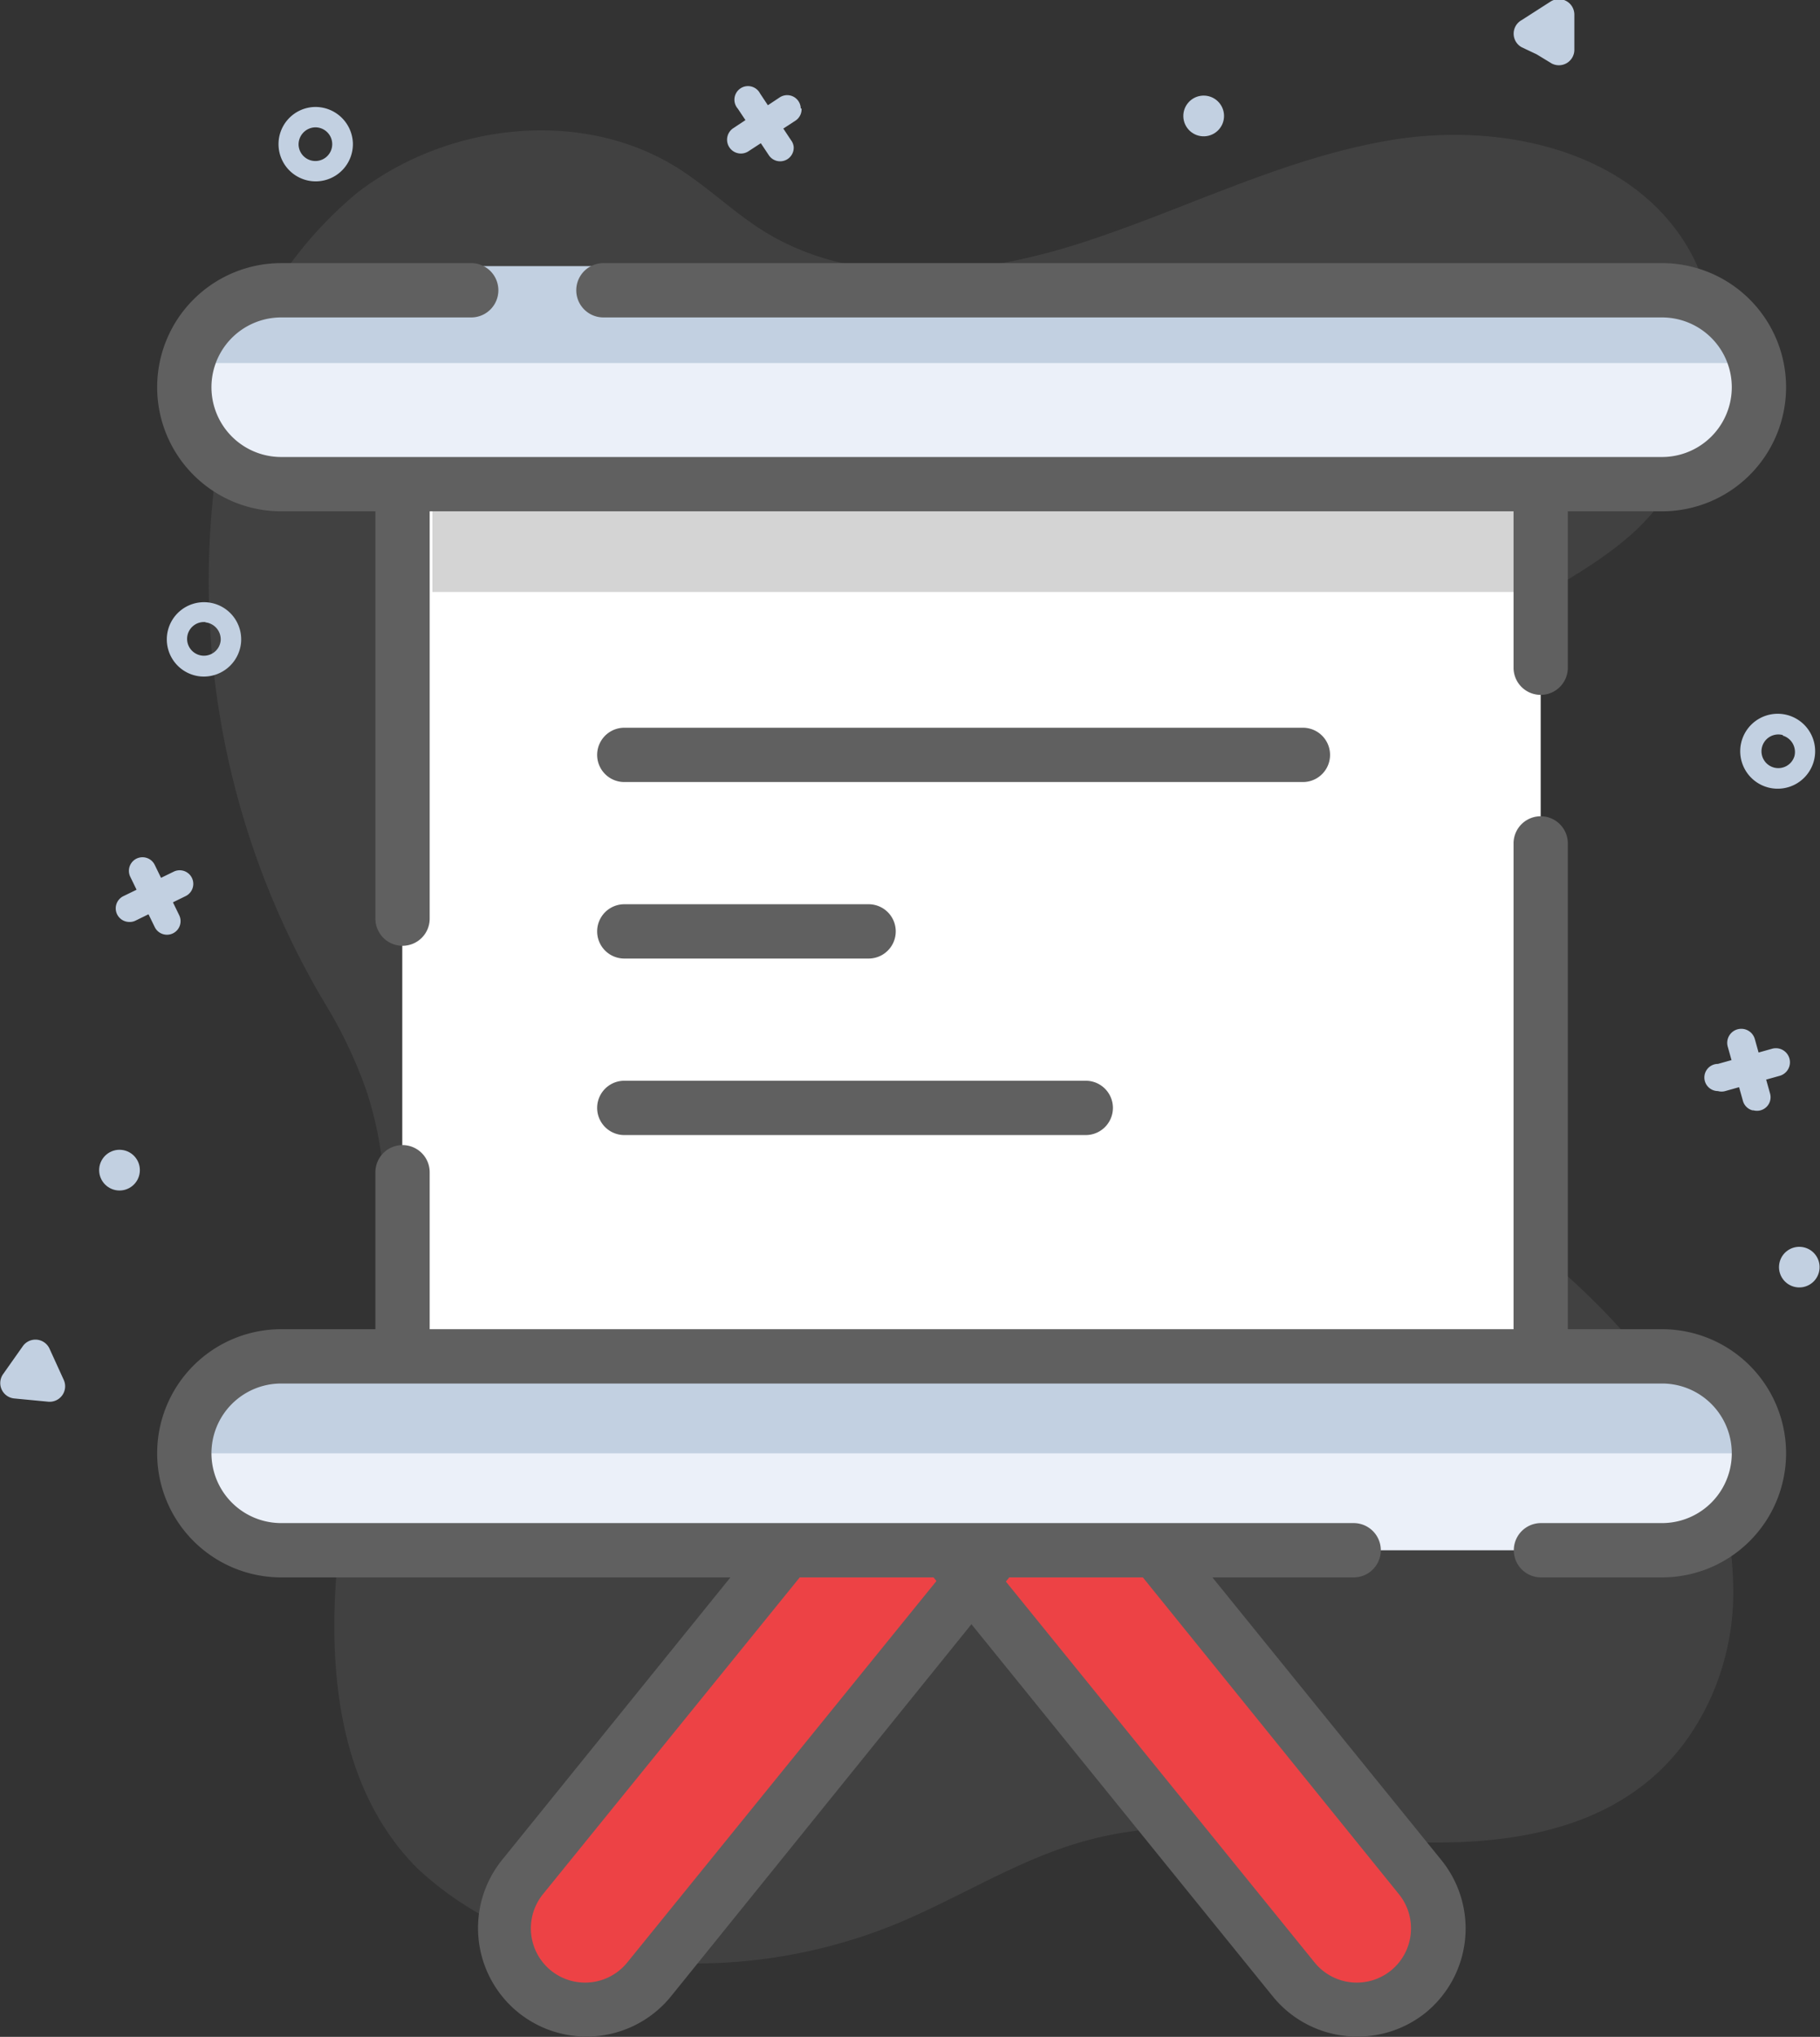 <svg xmlns="http://www.w3.org/2000/svg" viewBox="0 0 67.05 75.01"><rect x="0" y="0" width="67.05" height="75.01" fill="#333333" stroke="none"/><defs><style>.cls-1{opacity:0.12;}.cls-2,.cls-7{fill:#aaa;}.cls-3{fill:#ed4245;}.cls-4{fill:#606060;}.cls-5{fill:#c2d0e1;}.cls-6{fill:#fff;}.cls-7{opacity:0.5;}.cls-8{fill:#ebf0f9;}</style></defs><title>Asset 350</title><g id="Layer_2" data-name="Layer 2"><g id="Layer_1-2" data-name="Layer 1"><g class="cls-1"><path class="cls-2" d="M7.86,18.16A14.68,14.68,0,0,1,13.16,7.1c3.34-2.58,8.3-3.15,11.86-.88,1.08.69,2,1.59,3.08,2.27,3.41,2.14,7.85,1.7,11.69.47s7.48-3.14,11.45-3.8,8.6.32,10.79,3.71,1,8.38-2.15,11c-2.65,2.23-6.55,3.26-8,6.41a11.06,11.06,0,0,0-.72,4.41C51,35,51,39.55,53.54,43A28.33,28.33,0,0,0,57.75,47c3.27,2.93,6,6.74,6.1,11.31A9.49,9.49,0,0,1,63,62.58c-2.31,5-7.57,5.54-12.23,5.19-3.58-.27-7.23-.94-10.7,0-2.52.67-4.74,2.14-7.15,3.12a19.58,19.58,0,0,1-11.34,1,12.2,12.2,0,0,1-6.21-3.09c-3.47-3.49-3.42-9.12-2.57-14s2.25-9.92.71-14.6A16.8,16.8,0,0,0,12,37,30.41,30.41,0,0,1,7.8,18.81Z"/></g><rect class="cls-3" x="36.29" y="37.8" width="6" height="40" rx="3" ry="3" transform="translate(-27.6 37.57) rotate(-38.97)"/><rect class="cls-3" x="29.29" y="37.8" width="6" height="40" rx="3" ry="3" transform="translate(21.06 123.05) rotate(-141.04)"/><path class="cls-4" d="M50,75a4,4,0,0,1-3.11-1.48L25.49,47.1a4,4,0,1,1,6.22-5L53.1,68.5a4,4,0,0,1-.59,5.63h0A4,4,0,0,1,50,75ZM28.6,42.58A2,2,0,0,0,27,45.84L48.43,72.27a2,2,0,0,0,2.81.3h0a2,2,0,0,0,.3-2.81L30.16,43.32A2,2,0,0,0,28.6,42.58Z"/><path class="cls-4" d="M21.6,75a4,4,0,0,1-2.51-.89h0a4,4,0,0,1-.59-5.62L39.87,42.06a4,4,0,1,1,6.22,5L24.71,73.53A4,4,0,0,1,21.6,75ZM43,42.58a2,2,0,0,0-1.56.74L20,69.76a2,2,0,0,0,.3,2.81h0a2,2,0,0,0,2.81-.3L44.54,45.84A2,2,0,0,0,43,42.58Z"/><line class="cls-5" x1="27.31" y1="5.15" x2="29.03" y2="4"/><path class="cls-5" d="M29.53,4a.5.5,0,0,1-.22.44L27.59,5.56A.5.5,0,1,1,27,4.73l1.72-1.14a.5.5,0,0,1,.78.4Z"/><line class="cls-5" x1="27.6" y1="3.72" x2="28.74" y2="5.43"/><path class="cls-5" d="M29.24,5.41a.5.5,0,0,1-.92.3L27.18,4A.5.5,0,1,1,28,3.44l1.14,1.72A.49.49,0,0,1,29.24,5.41Z"/><path class="cls-5" d="M13,5.26a1.37,1.37,0,1,1-1.43-1.32A1.38,1.38,0,0,1,13,5.26Zm-2,.08a.62.62,0,1,0,.6-.65A.63.63,0,0,0,11,5.34Z"/><circle class="cls-5" cx="44.34" cy="4.27" r="0.75" transform="translate(-0.13 1.76) rotate(-2.27)"/><path class="cls-5" d="M56.06,1.74a.57.57,0,0,1,0-1l.53-.34.53-.34A.57.57,0,0,1,58,.55l0,.63,0,.63a.57.57,0,0,1-.83.53L56.61,2Z"/><line class="cls-5" x1="64.13" y1="38.42" x2="64.7" y2="40.4"/><path class="cls-5" d="M64.56,40.89a.5.5,0,0,1-.35-.35l-.56-2a.5.5,0,0,1,1-.27l.56,2a.5.5,0,0,1-.61.62Z"/><line class="cls-5" x1="65.41" y1="39.13" x2="63.42" y2="39.69"/><path class="cls-5" d="M63.29,40.18a.5.5,0,0,1,0-1l2-.56a.5.5,0,0,1,.27,1l-2,.56A.49.49,0,0,1,63.29,40.18Z"/><path class="cls-5" d="M65.14,29a1.38,1.38,0,1,1,1.69-1A1.38,1.38,0,0,1,65.14,29Zm.54-1.93a.62.62,0,1,0,.43.77A.63.63,0,0,0,65.68,27.09Z"/><circle class="cls-5" cx="66.3" cy="46.34" r="0.75" transform="matrix(0.27, -0.96, 0.96, 0.27, 3.9, 97.8)"/><line class="cls-5" x1="5.24" y1="32.07" x2="6.14" y2="33.92"/><path class="cls-5" d="M6.1,34.42a.5.5,0,0,1-.4-.28l-.9-1.85a.5.5,0,1,1,.9-.44l.9,1.85a.5.5,0,0,1-.5.72Z"/><line class="cls-5" x1="6.62" y1="32.55" x2="4.76" y2="33.45"/><path class="cls-5" d="M4.72,33.95A.5.5,0,0,1,4.55,33l1.85-.9a.5.5,0,1,1,.44.9L5,33.9A.49.49,0,0,1,4.72,33.95Z"/><path class="cls-5" d="M7.38,24.91a1.37,1.37,0,1,1,1.5-1.24A1.38,1.38,0,0,1,7.38,24.91Zm.19-2a.62.62,0,1,0,.56.68A.63.63,0,0,0,7.57,22.92Z"/><circle class="cls-5" cx="4.4" cy="43.09" r="0.75" transform="translate(-38.91 43.41) rotate(-84.59)"/><path class="cls-5" d="M.83,49.59a.57.57,0,0,1,1,.09l.26.57.26.57a.57.57,0,0,1-.57.8l-.63-.06-.63-.06a.57.57,0,0,1-.41-.89l.36-.51Z"/><polyline class="cls-6" points="14.82 49.95 14.82 17.83 56.76 17.83 56.76 49.95"/><rect class="cls-7" x="15.93" y="17.8" width="39.86" height="4"/><path class="cls-4" d="M14.83,51a1,1,0,0,1-1-1V43.17a1,1,0,0,1,2,0V50A1,1,0,0,1,14.83,51Z"/><path class="cls-4" d="M14.83,34.83a1,1,0,0,1-1-1v-16a1,1,0,0,1,2,0v16A1,1,0,0,1,14.83,34.83Z"/><path class="cls-4" d="M56.76,51a1,1,0,0,1-1-1V31.06a1,1,0,1,1,2,0V50A1,1,0,0,1,56.76,51Z"/><path class="cls-4" d="M56.76,25.59a1,1,0,0,1-1-1V17.83a1,1,0,1,1,2,0v6.76A1,1,0,0,1,56.76,25.59Z"/><path class="cls-8" d="M61.23,17.83H10.36a3.57,3.57,0,1,1,0-7.14H61.23a3.57,3.57,0,0,1,0,7.14Z"/><path class="cls-5" d="M64.79,13.37h-58A3.57,3.57,0,0,1,10.36,9.8H61.23A3.57,3.57,0,0,1,64.79,13.37Z"/><path class="cls-4" d="M61.23,18.83H10.36a4.57,4.57,0,0,1,0-9.14h7a1,1,0,1,1,0,2h-7a2.57,2.57,0,0,0,0,5.14H61.23a2.57,2.57,0,0,0,0-5.14h-39a1,1,0,1,1,0-2h39a4.57,4.57,0,0,1,0,9.14Z"/><path class="cls-8" d="M61.23,57.09H10.36a3.57,3.57,0,1,1,0-7.14H61.23a3.57,3.57,0,1,1,0,7.14Z"/><path class="cls-5" d="M64.79,53.52h-58A3.57,3.57,0,0,1,10.36,50H61.23A3.57,3.57,0,0,1,64.79,53.52Z"/><path class="cls-4" d="M61.23,58.09H56.77a1,1,0,0,1,0-2h4.46a2.57,2.57,0,0,0,0-5.14H10.36a2.57,2.57,0,0,0,0,5.14H49.87a1,1,0,0,1,0,2H10.36a4.57,4.57,0,0,1,0-9.14H61.23a4.57,4.57,0,0,1,0,9.14Z"/><path class="cls-4" d="M48,28.8H23a1,1,0,0,1,0-2H48a1,1,0,0,1,0,2Z"/><path class="cls-4" d="M32,35.3H23a1,1,0,0,1,0-2h9a1,1,0,0,1,0,2Z"/><path class="cls-4" d="M40,41.8H23a1,1,0,0,1,0-2H40a1,1,0,0,1,0,2Z"/></g></g></svg>
